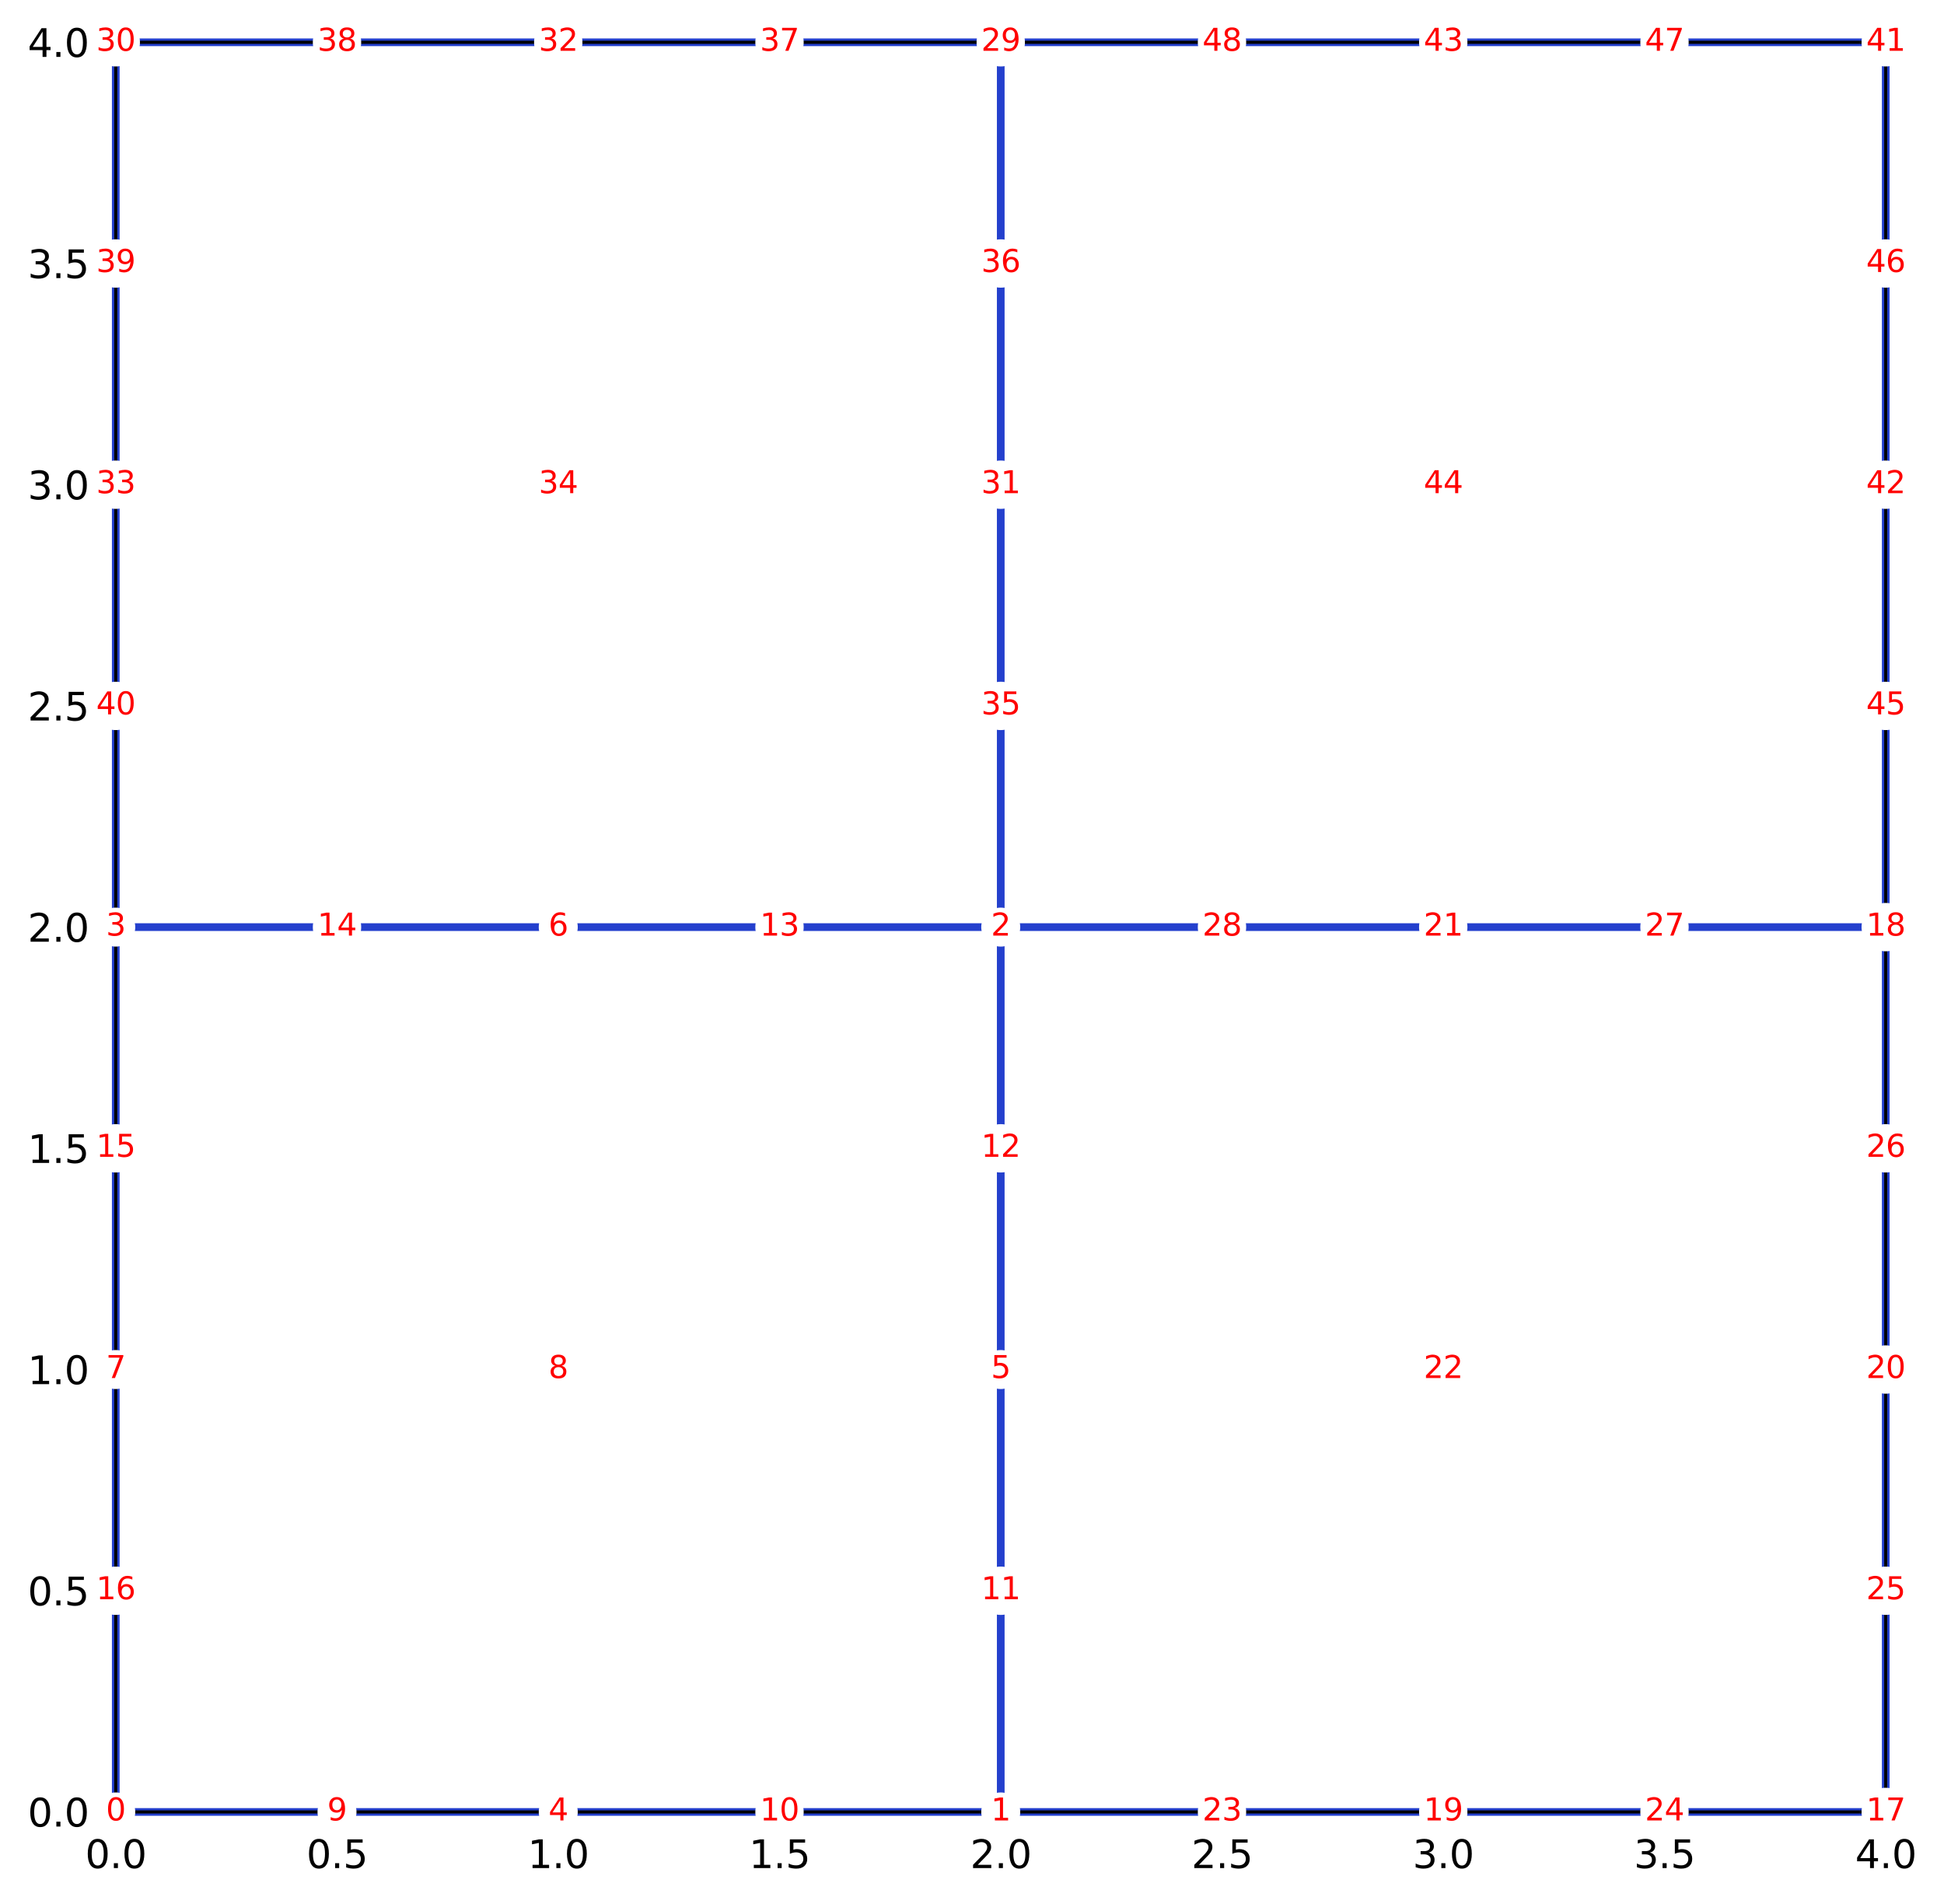 <?xml version="1.0" encoding="utf-8" standalone="no"?>
<!DOCTYPE svg PUBLIC "-//W3C//DTD SVG 1.1//EN"
  "http://www.w3.org/Graphics/SVG/1.1/DTD/svg11.dtd">
<svg xmlns:xlink="http://www.w3.org/1999/xlink" width="505.529pt" height="495.151pt" viewBox="0 0 505.529 495.151" xmlns="http://www.w3.org/2000/svg" version="1.1">
 <defs>
  <style type="text/css">*{stroke-linejoin: round; stroke-linecap: butt}</style>
 </defs>
 <g id="figure_1">
  <g id="patch_1">
   <path d="M 0 495.151 
L 505.529 495.151 
L 505.529 0 
L 0 0 
z
" style="fill: #ffffff"/>
  </g>
  <g id="axes_1">
   <g id="patch_2">
    <path d="M 30.103 471.273 
L 490.377 471.273 
L 490.377 10.999 
L 30.103 10.999 
z
" style="fill: #ffffff"/>
   </g>
   <g id="patch_3">
    <path d="M 30.103 241.136 
C 106.815 241.136 183.528 241.136 260.24 241.136 
M 490.377 241.136 
C 490.377 317.849 490.377 394.561 490.377 471.273 
M 260.24 241.136 
C 260.24 317.849 260.24 394.561 260.24 471.273 
M 260.24 10.999 
C 336.952 10.999 413.665 10.999 490.377 10.999 
M 260.24 241.136 
C 336.952 241.136 413.665 241.136 490.377 241.136 
M 490.377 471.273 
C 413.665 471.273 336.952 471.273 260.24 471.273 
M 260.24 471.273 
C 183.528 471.273 106.815 471.273 30.103 471.273 
M 260.24 10.999 
C 260.24 87.712 260.24 164.424 260.24 241.136 
M 30.103 10.999 
C 106.815 10.999 183.528 10.999 260.24 10.999 
M 30.103 471.273 
C 30.103 394.561 30.103 317.849 30.103 241.136 
M 490.377 10.999 
C 490.377 87.712 490.377 164.424 490.377 241.136 
M 30.103 241.136 
C 30.103 164.424 30.103 87.712 30.103 10.999 
" style="fill: none; stroke: #2440cd; stroke-width: 2; stroke-linejoin: miter"/>
   </g>
   <g id="matplotlib.axis_1">
    <g id="xtick_1">
     <g id="line2d_1">
      <defs>
       <path id="m67ce90e36a" d="M 0 0 
L 0 3.5 
" style="stroke: #000000; stroke-width: 0.8"/>
      </defs>
      <g>
       <use xlink:href="#m67ce90e36a" x="30.103" y="471.273" style="stroke: #000000; stroke-width: 0.8"/>
      </g>
     </g>
     <g id="text_1">
      <!-- 0.0 -->
      <g transform="translate(22.152 485.872)scale(0.1 -0.1)">
       <defs>
        <path id="DejaVuSans-30" d="M 2034 4250 
Q 1547 4250 1301 3770 
Q 1056 3291 1056 2328 
Q 1056 1369 1301 889 
Q 1547 409 2034 409 
Q 2525 409 2770 889 
Q 3016 1369 3016 2328 
Q 3016 3291 2770 3770 
Q 2525 4250 2034 4250 
z
M 2034 4750 
Q 2819 4750 3233 4129 
Q 3647 3509 3647 2328 
Q 3647 1150 3233 529 
Q 2819 -91 2034 -91 
Q 1250 -91 836 529 
Q 422 1150 422 2328 
Q 422 3509 836 4129 
Q 1250 4750 2034 4750 
z
" transform="scale(0.016)"/>
        <path id="DejaVuSans-2e" d="M 684 794 
L 1344 794 
L 1344 0 
L 684 0 
L 684 794 
z
" transform="scale(0.016)"/>
       </defs>
       <use xlink:href="#DejaVuSans-30"/>
       <use xlink:href="#DejaVuSans-2e" x="63.623"/>
       <use xlink:href="#DejaVuSans-30" x="95.41"/>
      </g>
     </g>
    </g>
    <g id="xtick_2">
     <g id="line2d_2">
      <g>
       <use xlink:href="#m67ce90e36a" x="87.637" y="471.273" style="stroke: #000000; stroke-width: 0.8"/>
      </g>
     </g>
     <g id="text_2">
      <!-- 0.5 -->
      <g transform="translate(79.686 485.872)scale(0.1 -0.1)">
       <defs>
        <path id="DejaVuSans-35" d="M 691 4666 
L 3169 4666 
L 3169 4134 
L 1269 4134 
L 1269 2991 
Q 1406 3038 1543 3061 
Q 1681 3084 1819 3084 
Q 2600 3084 3056 2656 
Q 3513 2228 3513 1497 
Q 3513 744 3044 326 
Q 2575 -91 1722 -91 
Q 1428 -91 1123 -41 
Q 819 9 494 109 
L 494 744 
Q 775 591 1075 516 
Q 1375 441 1709 441 
Q 2250 441 2565 725 
Q 2881 1009 2881 1497 
Q 2881 1984 2565 2268 
Q 2250 2553 1709 2553 
Q 1456 2553 1204 2497 
Q 953 2441 691 2322 
L 691 4666 
z
" transform="scale(0.016)"/>
       </defs>
       <use xlink:href="#DejaVuSans-30"/>
       <use xlink:href="#DejaVuSans-2e" x="63.623"/>
       <use xlink:href="#DejaVuSans-35" x="95.41"/>
      </g>
     </g>
    </g>
    <g id="xtick_3">
     <g id="line2d_3">
      <g>
       <use xlink:href="#m67ce90e36a" x="145.172" y="471.273" style="stroke: #000000; stroke-width: 0.8"/>
      </g>
     </g>
     <g id="text_3">
      <!-- 1.0 -->
      <g transform="translate(137.22 485.872)scale(0.1 -0.1)">
       <defs>
        <path id="DejaVuSans-31" d="M 794 531 
L 1825 531 
L 1825 4091 
L 703 3866 
L 703 4441 
L 1819 4666 
L 2450 4666 
L 2450 531 
L 3481 531 
L 3481 0 
L 794 0 
L 794 531 
z
" transform="scale(0.016)"/>
       </defs>
       <use xlink:href="#DejaVuSans-31"/>
       <use xlink:href="#DejaVuSans-2e" x="63.623"/>
       <use xlink:href="#DejaVuSans-30" x="95.41"/>
      </g>
     </g>
    </g>
    <g id="xtick_4">
     <g id="line2d_4">
      <g>
       <use xlink:href="#m67ce90e36a" x="202.706" y="471.273" style="stroke: #000000; stroke-width: 0.8"/>
      </g>
     </g>
     <g id="text_4">
      <!-- 1.5 -->
      <g transform="translate(194.754 485.872)scale(0.1 -0.1)">
       <use xlink:href="#DejaVuSans-31"/>
       <use xlink:href="#DejaVuSans-2e" x="63.623"/>
       <use xlink:href="#DejaVuSans-35" x="95.41"/>
      </g>
     </g>
    </g>
    <g id="xtick_5">
     <g id="line2d_5">
      <g>
       <use xlink:href="#m67ce90e36a" x="260.24" y="471.273" style="stroke: #000000; stroke-width: 0.8"/>
      </g>
     </g>
     <g id="text_5">
      <!-- 2.0 -->
      <g transform="translate(252.289 485.872)scale(0.1 -0.1)">
       <defs>
        <path id="DejaVuSans-32" d="M 1228 531 
L 3431 531 
L 3431 0 
L 469 0 
L 469 531 
Q 828 903 1448 1529 
Q 2069 2156 2228 2338 
Q 2531 2678 2651 2914 
Q 2772 3150 2772 3378 
Q 2772 3750 2511 3984 
Q 2250 4219 1831 4219 
Q 1534 4219 1204 4116 
Q 875 4013 500 3803 
L 500 4441 
Q 881 4594 1212 4672 
Q 1544 4750 1819 4750 
Q 2544 4750 2975 4387 
Q 3406 4025 3406 3419 
Q 3406 3131 3298 2873 
Q 3191 2616 2906 2266 
Q 2828 2175 2409 1742 
Q 1991 1309 1228 531 
z
" transform="scale(0.016)"/>
       </defs>
       <use xlink:href="#DejaVuSans-32"/>
       <use xlink:href="#DejaVuSans-2e" x="63.623"/>
       <use xlink:href="#DejaVuSans-30" x="95.41"/>
      </g>
     </g>
    </g>
    <g id="xtick_6">
     <g id="line2d_6">
      <g>
       <use xlink:href="#m67ce90e36a" x="317.774" y="471.273" style="stroke: #000000; stroke-width: 0.8"/>
      </g>
     </g>
     <g id="text_6">
      <!-- 2.5 -->
      <g transform="translate(309.823 485.872)scale(0.1 -0.1)">
       <use xlink:href="#DejaVuSans-32"/>
       <use xlink:href="#DejaVuSans-2e" x="63.623"/>
       <use xlink:href="#DejaVuSans-35" x="95.41"/>
      </g>
     </g>
    </g>
    <g id="xtick_7">
     <g id="line2d_7">
      <g>
       <use xlink:href="#m67ce90e36a" x="375.309" y="471.273" style="stroke: #000000; stroke-width: 0.8"/>
      </g>
     </g>
     <g id="text_7">
      <!-- 3.0 -->
      <g transform="translate(367.357 485.872)scale(0.1 -0.1)">
       <defs>
        <path id="DejaVuSans-33" d="M 2597 2516 
Q 3050 2419 3304 2112 
Q 3559 1806 3559 1356 
Q 3559 666 3084 287 
Q 2609 -91 1734 -91 
Q 1441 -91 1130 -33 
Q 819 25 488 141 
L 488 750 
Q 750 597 1062 519 
Q 1375 441 1716 441 
Q 2309 441 2620 675 
Q 2931 909 2931 1356 
Q 2931 1769 2642 2001 
Q 2353 2234 1838 2234 
L 1294 2234 
L 1294 2753 
L 1863 2753 
Q 2328 2753 2575 2939 
Q 2822 3125 2822 3475 
Q 2822 3834 2567 4026 
Q 2313 4219 1838 4219 
Q 1578 4219 1281 4162 
Q 984 4106 628 3988 
L 628 4550 
Q 988 4650 1302 4700 
Q 1616 4750 1894 4750 
Q 2613 4750 3031 4423 
Q 3450 4097 3450 3541 
Q 3450 3153 3228 2886 
Q 3006 2619 2597 2516 
z
" transform="scale(0.016)"/>
       </defs>
       <use xlink:href="#DejaVuSans-33"/>
       <use xlink:href="#DejaVuSans-2e" x="63.623"/>
       <use xlink:href="#DejaVuSans-30" x="95.41"/>
      </g>
     </g>
    </g>
    <g id="xtick_8">
     <g id="line2d_8">
      <g>
       <use xlink:href="#m67ce90e36a" x="432.843" y="471.273" style="stroke: #000000; stroke-width: 0.8"/>
      </g>
     </g>
     <g id="text_8">
      <!-- 3.5 -->
      <g transform="translate(424.891 485.872)scale(0.1 -0.1)">
       <use xlink:href="#DejaVuSans-33"/>
       <use xlink:href="#DejaVuSans-2e" x="63.623"/>
       <use xlink:href="#DejaVuSans-35" x="95.41"/>
      </g>
     </g>
    </g>
    <g id="xtick_9">
     <g id="line2d_9">
      <g>
       <use xlink:href="#m67ce90e36a" x="490.377" y="471.273" style="stroke: #000000; stroke-width: 0.8"/>
      </g>
     </g>
     <g id="text_9">
      <!-- 4.0 -->
      <g transform="translate(482.426 485.872)scale(0.1 -0.1)">
       <defs>
        <path id="DejaVuSans-34" d="M 2419 4116 
L 825 1625 
L 2419 1625 
L 2419 4116 
z
M 2253 4666 
L 3047 4666 
L 3047 1625 
L 3713 1625 
L 3713 1100 
L 3047 1100 
L 3047 0 
L 2419 0 
L 2419 1100 
L 313 1100 
L 313 1709 
L 2253 4666 
z
" transform="scale(0.016)"/>
       </defs>
       <use xlink:href="#DejaVuSans-34"/>
       <use xlink:href="#DejaVuSans-2e" x="63.623"/>
       <use xlink:href="#DejaVuSans-30" x="95.41"/>
      </g>
     </g>
    </g>
   </g>
   <g id="matplotlib.axis_2">
    <g id="ytick_1">
     <g id="line2d_10">
      <defs>
       <path id="m9b0456c7f6" d="M 0 0 
L -3.5 0 
" style="stroke: #000000; stroke-width: 0.8"/>
      </defs>
      <g>
       <use xlink:href="#m9b0456c7f6" x="30.103" y="471.273" style="stroke: #000000; stroke-width: 0.8"/>
      </g>
     </g>
     <g id="text_10">
      <!-- 0.0 -->
      <g transform="translate(7.2 475.072)scale(0.1 -0.1)">
       <use xlink:href="#DejaVuSans-30"/>
       <use xlink:href="#DejaVuSans-2e" x="63.623"/>
       <use xlink:href="#DejaVuSans-30" x="95.41"/>
      </g>
     </g>
    </g>
    <g id="ytick_2">
     <g id="line2d_11">
      <g>
       <use xlink:href="#m9b0456c7f6" x="30.103" y="413.739" style="stroke: #000000; stroke-width: 0.8"/>
      </g>
     </g>
     <g id="text_11">
      <!-- 0.5 -->
      <g transform="translate(7.2 417.538)scale(0.1 -0.1)">
       <use xlink:href="#DejaVuSans-30"/>
       <use xlink:href="#DejaVuSans-2e" x="63.623"/>
       <use xlink:href="#DejaVuSans-35" x="95.41"/>
      </g>
     </g>
    </g>
    <g id="ytick_3">
     <g id="line2d_12">
      <g>
       <use xlink:href="#m9b0456c7f6" x="30.103" y="356.205" style="stroke: #000000; stroke-width: 0.8"/>
      </g>
     </g>
     <g id="text_12">
      <!-- 1.0 -->
      <g transform="translate(7.2 360.004)scale(0.1 -0.1)">
       <use xlink:href="#DejaVuSans-31"/>
       <use xlink:href="#DejaVuSans-2e" x="63.623"/>
       <use xlink:href="#DejaVuSans-30" x="95.41"/>
      </g>
     </g>
    </g>
    <g id="ytick_4">
     <g id="line2d_13">
      <g>
       <use xlink:href="#m9b0456c7f6" x="30.103" y="298.67" style="stroke: #000000; stroke-width: 0.8"/>
      </g>
     </g>
     <g id="text_13">
      <!-- 1.5 -->
      <g transform="translate(7.2 302.47)scale(0.1 -0.1)">
       <use xlink:href="#DejaVuSans-31"/>
       <use xlink:href="#DejaVuSans-2e" x="63.623"/>
       <use xlink:href="#DejaVuSans-35" x="95.41"/>
      </g>
     </g>
    </g>
    <g id="ytick_5">
     <g id="line2d_14">
      <g>
       <use xlink:href="#m9b0456c7f6" x="30.103" y="241.136" style="stroke: #000000; stroke-width: 0.8"/>
      </g>
     </g>
     <g id="text_14">
      <!-- 2.0 -->
      <g transform="translate(7.2 244.935)scale(0.1 -0.1)">
       <use xlink:href="#DejaVuSans-32"/>
       <use xlink:href="#DejaVuSans-2e" x="63.623"/>
       <use xlink:href="#DejaVuSans-30" x="95.41"/>
      </g>
     </g>
    </g>
    <g id="ytick_6">
     <g id="line2d_15">
      <g>
       <use xlink:href="#m9b0456c7f6" x="30.103" y="183.602" style="stroke: #000000; stroke-width: 0.8"/>
      </g>
     </g>
     <g id="text_15">
      <!-- 2.5 -->
      <g transform="translate(7.2 187.401)scale(0.1 -0.1)">
       <use xlink:href="#DejaVuSans-32"/>
       <use xlink:href="#DejaVuSans-2e" x="63.623"/>
       <use xlink:href="#DejaVuSans-35" x="95.41"/>
      </g>
     </g>
    </g>
    <g id="ytick_7">
     <g id="line2d_16">
      <g>
       <use xlink:href="#m9b0456c7f6" x="30.103" y="126.068" style="stroke: #000000; stroke-width: 0.8"/>
      </g>
     </g>
     <g id="text_16">
      <!-- 3.0 -->
      <g transform="translate(7.2 129.867)scale(0.1 -0.1)">
       <use xlink:href="#DejaVuSans-33"/>
       <use xlink:href="#DejaVuSans-2e" x="63.623"/>
       <use xlink:href="#DejaVuSans-30" x="95.41"/>
      </g>
     </g>
    </g>
    <g id="ytick_8">
     <g id="line2d_17">
      <g>
       <use xlink:href="#m9b0456c7f6" x="30.103" y="68.533" style="stroke: #000000; stroke-width: 0.8"/>
      </g>
     </g>
     <g id="text_17">
      <!-- 3.5 -->
      <g transform="translate(7.2 72.333)scale(0.1 -0.1)">
       <use xlink:href="#DejaVuSans-33"/>
       <use xlink:href="#DejaVuSans-2e" x="63.623"/>
       <use xlink:href="#DejaVuSans-35" x="95.41"/>
      </g>
     </g>
    </g>
    <g id="ytick_9">
     <g id="line2d_18">
      <g>
       <use xlink:href="#m9b0456c7f6" x="30.103" y="10.999" style="stroke: #000000; stroke-width: 0.8"/>
      </g>
     </g>
     <g id="text_18">
      <!-- 4.0 -->
      <g transform="translate(7.2 14.798)scale(0.1 -0.1)">
       <use xlink:href="#DejaVuSans-34"/>
       <use xlink:href="#DejaVuSans-2e" x="63.623"/>
       <use xlink:href="#DejaVuSans-30" x="95.41"/>
      </g>
     </g>
    </g>
   </g>
   <g id="patch_4">
    <path d="M 30.103 471.273 
L 30.103 10.999 
" style="fill: none; stroke: #000000; stroke-width: 0.8; stroke-linejoin: miter; stroke-linecap: square"/>
   </g>
   <g id="patch_5">
    <path d="M 490.377 471.273 
L 490.377 10.999 
" style="fill: none; stroke: #000000; stroke-width: 0.8; stroke-linejoin: miter; stroke-linecap: square"/>
   </g>
   <g id="patch_6">
    <path d="M 30.103 471.273 
L 490.377 471.273 
" style="fill: none; stroke: #000000; stroke-width: 0.8; stroke-linejoin: miter; stroke-linecap: square"/>
   </g>
   <g id="patch_7">
    <path d="M 30.103 10.999 
L 490.377 10.999 
" style="fill: none; stroke: #000000; stroke-width: 0.8; stroke-linejoin: miter; stroke-linecap: square"/>
   </g>
   <g id="text_19">
    <g id="patch_8">
     <path d="M 30.103 476.344 
C 31.448 476.344 32.738 475.81 33.689 474.859 
C 34.64 473.908 35.174 472.618 35.174 471.273 
C 35.174 469.928 34.64 468.638 33.689 467.687 
C 32.738 466.736 31.448 466.202 30.103 466.202 
C 28.758 466.202 27.468 466.736 26.517 467.687 
C 25.566 468.638 25.032 469.928 25.032 471.273 
C 25.032 472.618 25.566 473.908 26.517 474.859 
C 27.468 475.81 28.758 476.344 30.103 476.344 
z
" style="fill: #ffffff"/>
    </g>
    <!-- 0 -->
    <g style="fill: #ff0000" transform="translate(27.558 473.481)scale(0.08 -0.08)">
     <use xlink:href="#DejaVuSans-30"/>
    </g>
   </g>
   <g id="text_20">
    <g id="patch_9">
     <path d="M 260.24 476.344 
C 261.585 476.344 262.875 475.81 263.826 474.859 
C 264.777 473.908 265.311 472.618 265.311 471.273 
C 265.311 469.928 264.777 468.638 263.826 467.687 
C 262.875 466.736 261.585 466.202 260.24 466.202 
C 258.895 466.202 257.605 466.736 256.654 467.687 
C 255.703 468.638 255.169 469.928 255.169 471.273 
C 255.169 472.618 255.703 473.908 256.654 474.859 
C 257.605 475.81 258.895 476.344 260.24 476.344 
z
" style="fill: #ffffff"/>
    </g>
    <!-- 1 -->
    <g style="fill: #ff0000" transform="translate(257.695 473.481)scale(0.08 -0.08)">
     <use xlink:href="#DejaVuSans-31"/>
    </g>
   </g>
   <g id="text_21">
    <g id="patch_10">
     <path d="M 260.24 246.207 
C 261.585 246.207 262.875 245.673 263.826 244.722 
C 264.777 243.771 265.311 242.481 265.311 241.136 
C 265.311 239.791 264.777 238.501 263.826 237.55 
C 262.875 236.599 261.585 236.065 260.24 236.065 
C 258.895 236.065 257.605 236.599 256.654 237.55 
C 255.703 238.501 255.169 239.791 255.169 241.136 
C 255.169 242.481 255.703 243.771 256.654 244.722 
C 257.605 245.673 258.895 246.207 260.24 246.207 
z
" style="fill: #ffffff"/>
    </g>
    <!-- 2 -->
    <g style="fill: #ff0000" transform="translate(257.695 243.344)scale(0.08 -0.08)">
     <use xlink:href="#DejaVuSans-32"/>
    </g>
   </g>
   <g id="text_22">
    <g id="patch_11">
     <path d="M 30.103 246.207 
C 31.448 246.207 32.738 245.673 33.689 244.722 
C 34.64 243.771 35.174 242.481 35.174 241.136 
C 35.174 239.791 34.64 238.501 33.689 237.55 
C 32.738 236.599 31.448 236.065 30.103 236.065 
C 28.758 236.065 27.468 236.599 26.517 237.55 
C 25.566 238.501 25.032 239.791 25.032 241.136 
C 25.032 242.481 25.566 243.771 26.517 244.722 
C 27.468 245.673 28.758 246.207 30.103 246.207 
z
" style="fill: #ffffff"/>
    </g>
    <!-- 3 -->
    <g style="fill: #ff0000" transform="translate(27.558 243.344)scale(0.08 -0.08)">
     <use xlink:href="#DejaVuSans-33"/>
    </g>
   </g>
   <g id="text_23">
    <g id="patch_12">
     <path d="M 145.172 476.344 
C 146.517 476.344 147.807 475.81 148.758 474.859 
C 149.709 473.908 150.243 472.618 150.243 471.273 
C 150.243 469.928 149.709 468.638 148.758 467.687 
C 147.807 466.736 146.517 466.202 145.172 466.202 
C 143.827 466.202 142.537 466.736 141.586 467.687 
C 140.635 468.638 140.1 469.928 140.1 471.273 
C 140.1 472.618 140.635 473.908 141.586 474.859 
C 142.537 475.81 143.827 476.344 145.172 476.344 
z
" style="fill: #ffffff"/>
    </g>
    <!-- 4 -->
    <g style="fill: #ff0000" transform="translate(142.627 473.481)scale(0.08 -0.08)">
     <use xlink:href="#DejaVuSans-34"/>
    </g>
   </g>
   <g id="text_24">
    <g id="patch_13">
     <path d="M 260.24 361.276 
C 261.585 361.276 262.875 360.742 263.826 359.791 
C 264.777 358.84 265.311 357.55 265.311 356.205 
C 265.311 354.86 264.777 353.57 263.826 352.619 
C 262.875 351.668 261.585 351.133 260.24 351.133 
C 258.895 351.133 257.605 351.668 256.654 352.619 
C 255.703 353.57 255.169 354.86 255.169 356.205 
C 255.169 357.55 255.703 358.84 256.654 359.791 
C 257.605 360.742 258.895 361.276 260.24 361.276 
z
" style="fill: #ffffff"/>
    </g>
    <!-- 5 -->
    <g style="fill: #ff0000" transform="translate(257.695 358.412)scale(0.08 -0.08)">
     <use xlink:href="#DejaVuSans-35"/>
    </g>
   </g>
   <g id="text_25">
    <g id="patch_14">
     <path d="M 145.172 246.207 
C 146.517 246.207 147.807 245.673 148.758 244.722 
C 149.709 243.771 150.243 242.481 150.243 241.136 
C 150.243 239.791 149.709 238.501 148.758 237.55 
C 147.807 236.599 146.517 236.065 145.172 236.065 
C 143.827 236.065 142.537 236.599 141.586 237.55 
C 140.635 238.501 140.1 239.791 140.1 241.136 
C 140.1 242.481 140.635 243.771 141.586 244.722 
C 142.537 245.673 143.827 246.207 145.172 246.207 
z
" style="fill: #ffffff"/>
    </g>
    <!-- 6 -->
    <g style="fill: #ff0000" transform="translate(142.627 243.344)scale(0.08 -0.08)">
     <defs>
      <path id="DejaVuSans-36" d="M 2113 2584 
Q 1688 2584 1439 2293 
Q 1191 2003 1191 1497 
Q 1191 994 1439 701 
Q 1688 409 2113 409 
Q 2538 409 2786 701 
Q 3034 994 3034 1497 
Q 3034 2003 2786 2293 
Q 2538 2584 2113 2584 
z
M 3366 4563 
L 3366 3988 
Q 3128 4100 2886 4159 
Q 2644 4219 2406 4219 
Q 1781 4219 1451 3797 
Q 1122 3375 1075 2522 
Q 1259 2794 1537 2939 
Q 1816 3084 2150 3084 
Q 2853 3084 3261 2657 
Q 3669 2231 3669 1497 
Q 3669 778 3244 343 
Q 2819 -91 2113 -91 
Q 1303 -91 875 529 
Q 447 1150 447 2328 
Q 447 3434 972 4092 
Q 1497 4750 2381 4750 
Q 2619 4750 2861 4703 
Q 3103 4656 3366 4563 
z
" transform="scale(0.016)"/>
     </defs>
     <use xlink:href="#DejaVuSans-36"/>
    </g>
   </g>
   <g id="text_26">
    <g id="patch_15">
     <path d="M 30.103 361.276 
C 31.448 361.276 32.738 360.742 33.689 359.791 
C 34.64 358.84 35.174 357.55 35.174 356.205 
C 35.174 354.86 34.64 353.57 33.689 352.619 
C 32.738 351.668 31.448 351.133 30.103 351.133 
C 28.758 351.133 27.468 351.668 26.517 352.619 
C 25.566 353.57 25.032 354.86 25.032 356.205 
C 25.032 357.55 25.566 358.84 26.517 359.791 
C 27.468 360.742 28.758 361.276 30.103 361.276 
z
" style="fill: #ffffff"/>
    </g>
    <!-- 7 -->
    <g style="fill: #ff0000" transform="translate(27.558 358.412)scale(0.08 -0.08)">
     <defs>
      <path id="DejaVuSans-37" d="M 525 4666 
L 3525 4666 
L 3525 4397 
L 1831 0 
L 1172 0 
L 2766 4134 
L 525 4134 
L 525 4666 
z
" transform="scale(0.016)"/>
     </defs>
     <use xlink:href="#DejaVuSans-37"/>
    </g>
   </g>
   <g id="text_27">
    <g id="patch_16">
     <path d="M 145.172 361.276 
C 146.517 361.276 147.807 360.742 148.758 359.791 
C 149.709 358.84 150.243 357.55 150.243 356.205 
C 150.243 354.86 149.709 353.57 148.758 352.619 
C 147.807 351.668 146.517 351.133 145.172 351.133 
C 143.827 351.133 142.537 351.668 141.586 352.619 
C 140.635 353.57 140.1 354.86 140.1 356.205 
C 140.1 357.55 140.635 358.84 141.586 359.791 
C 142.537 360.742 143.827 361.276 145.172 361.276 
z
" style="fill: #ffffff"/>
    </g>
    <!-- 8 -->
    <g style="fill: #ff0000" transform="translate(142.627 358.412)scale(0.08 -0.08)">
     <defs>
      <path id="DejaVuSans-38" d="M 2034 2216 
Q 1584 2216 1326 1975 
Q 1069 1734 1069 1313 
Q 1069 891 1326 650 
Q 1584 409 2034 409 
Q 2484 409 2743 651 
Q 3003 894 3003 1313 
Q 3003 1734 2745 1975 
Q 2488 2216 2034 2216 
z
M 1403 2484 
Q 997 2584 770 2862 
Q 544 3141 544 3541 
Q 544 4100 942 4425 
Q 1341 4750 2034 4750 
Q 2731 4750 3128 4425 
Q 3525 4100 3525 3541 
Q 3525 3141 3298 2862 
Q 3072 2584 2669 2484 
Q 3125 2378 3379 2068 
Q 3634 1759 3634 1313 
Q 3634 634 3220 271 
Q 2806 -91 2034 -91 
Q 1263 -91 848 271 
Q 434 634 434 1313 
Q 434 1759 690 2068 
Q 947 2378 1403 2484 
z
M 1172 3481 
Q 1172 3119 1398 2916 
Q 1625 2713 2034 2713 
Q 2441 2713 2670 2916 
Q 2900 3119 2900 3481 
Q 2900 3844 2670 4047 
Q 2441 4250 2034 4250 
Q 1625 4250 1398 4047 
Q 1172 3844 1172 3481 
z
" transform="scale(0.016)"/>
     </defs>
     <use xlink:href="#DejaVuSans-38"/>
    </g>
   </g>
   <g id="text_28">
    <g id="patch_17">
     <path d="M 87.637 476.344 
C 88.982 476.344 90.272 475.81 91.223 474.859 
C 92.174 473.908 92.709 472.618 92.709 471.273 
C 92.709 469.928 92.174 468.638 91.223 467.687 
C 90.272 466.736 88.982 466.202 87.637 466.202 
C 86.292 466.202 85.002 466.736 84.051 467.687 
C 83.1 468.638 82.566 469.928 82.566 471.273 
C 82.566 472.618 83.1 473.908 84.051 474.859 
C 85.002 475.81 86.292 476.344 87.637 476.344 
z
" style="fill: #ffffff"/>
    </g>
    <!-- 9 -->
    <g style="fill: #ff0000" transform="translate(85.092 473.481)scale(0.08 -0.08)">
     <defs>
      <path id="DejaVuSans-39" d="M 703 97 
L 703 672 
Q 941 559 1184 500 
Q 1428 441 1663 441 
Q 2288 441 2617 861 
Q 2947 1281 2994 2138 
Q 2813 1869 2534 1725 
Q 2256 1581 1919 1581 
Q 1219 1581 811 2004 
Q 403 2428 403 3163 
Q 403 3881 828 4315 
Q 1253 4750 1959 4750 
Q 2769 4750 3195 4129 
Q 3622 3509 3622 2328 
Q 3622 1225 3098 567 
Q 2575 -91 1691 -91 
Q 1453 -91 1209 -44 
Q 966 3 703 97 
z
M 1959 2075 
Q 2384 2075 2632 2365 
Q 2881 2656 2881 3163 
Q 2881 3666 2632 3958 
Q 2384 4250 1959 4250 
Q 1534 4250 1286 3958 
Q 1038 3666 1038 3163 
Q 1038 2656 1286 2365 
Q 1534 2075 1959 2075 
z
" transform="scale(0.016)"/>
     </defs>
     <use xlink:href="#DejaVuSans-39"/>
    </g>
   </g>
   <g id="text_29">
    <g id="patch_18">
     <path d="M 202.706 477.563 
C 204.374 477.563 205.974 476.9 207.154 475.721 
C 208.333 474.541 208.996 472.941 208.996 471.273 
C 208.996 469.605 208.333 468.005 207.154 466.825 
C 205.974 465.646 204.374 464.983 202.706 464.983 
C 201.038 464.983 199.438 465.646 198.258 466.825 
C 197.079 468.005 196.416 469.605 196.416 471.273 
C 196.416 472.941 197.079 474.541 198.258 475.721 
C 199.438 476.9 201.038 477.563 202.706 477.563 
z
" style="fill: #ffffff"/>
    </g>
    <!-- 10 -->
    <g style="fill: #ff0000" transform="translate(197.616 473.481)scale(0.08 -0.08)">
     <use xlink:href="#DejaVuSans-31"/>
     <use xlink:href="#DejaVuSans-30" x="63.623"/>
    </g>
   </g>
   <g id="text_30">
    <g id="patch_19">
     <path d="M 260.24 420.029 
C 261.908 420.029 263.508 419.366 264.688 418.187 
C 265.867 417.007 266.53 415.407 266.53 413.739 
C 266.53 412.071 265.867 410.471 264.688 409.291 
C 263.508 408.112 261.908 407.449 260.24 407.449 
C 258.572 407.449 256.972 408.112 255.792 409.291 
C 254.613 410.471 253.95 412.071 253.95 413.739 
C 253.95 415.407 254.613 417.007 255.792 418.187 
C 256.972 419.366 258.572 420.029 260.24 420.029 
z
" style="fill: #ffffff"/>
    </g>
    <!-- 11 -->
    <g style="fill: #ff0000" transform="translate(255.15 415.946)scale(0.08 -0.08)">
     <use xlink:href="#DejaVuSans-31"/>
     <use xlink:href="#DejaVuSans-31" x="63.623"/>
    </g>
   </g>
   <g id="text_31">
    <g id="patch_20">
     <path d="M 260.24 304.96 
C 261.908 304.96 263.508 304.298 264.688 303.118 
C 265.867 301.939 266.53 300.339 266.53 298.67 
C 266.53 297.002 265.867 295.402 264.688 294.223 
C 263.508 293.043 261.908 292.38 260.24 292.38 
C 258.572 292.38 256.972 293.043 255.792 294.223 
C 254.613 295.402 253.95 297.002 253.95 298.67 
C 253.95 300.339 254.613 301.939 255.792 303.118 
C 256.972 304.298 258.572 304.96 260.24 304.96 
z
" style="fill: #ffffff"/>
    </g>
    <!-- 12 -->
    <g style="fill: #ff0000" transform="translate(255.15 300.878)scale(0.08 -0.08)">
     <use xlink:href="#DejaVuSans-31"/>
     <use xlink:href="#DejaVuSans-32" x="63.623"/>
    </g>
   </g>
   <g id="text_32">
    <g id="patch_21">
     <path d="M 202.706 247.426 
C 204.374 247.426 205.974 246.763 207.154 245.584 
C 208.333 244.404 208.996 242.804 208.996 241.136 
C 208.996 239.468 208.333 237.868 207.154 236.689 
C 205.974 235.509 204.374 234.846 202.706 234.846 
C 201.038 234.846 199.438 235.509 198.258 236.689 
C 197.079 237.868 196.416 239.468 196.416 241.136 
C 196.416 242.804 197.079 244.404 198.258 245.584 
C 199.438 246.763 201.038 247.426 202.706 247.426 
z
" style="fill: #ffffff"/>
    </g>
    <!-- 13 -->
    <g style="fill: #ff0000" transform="translate(197.616 243.344)scale(0.08 -0.08)">
     <use xlink:href="#DejaVuSans-31"/>
     <use xlink:href="#DejaVuSans-33" x="63.623"/>
    </g>
   </g>
   <g id="text_33">
    <g id="patch_22">
     <path d="M 87.637 247.426 
C 89.305 247.426 90.906 246.763 92.085 245.584 
C 93.265 244.404 93.927 242.804 93.927 241.136 
C 93.927 239.468 93.265 237.868 92.085 236.689 
C 90.906 235.509 89.305 234.846 87.637 234.846 
C 85.969 234.846 84.369 235.509 83.19 236.689 
C 82.01 237.868 81.347 239.468 81.347 241.136 
C 81.347 242.804 82.01 244.404 83.19 245.584 
C 84.369 246.763 85.969 247.426 87.637 247.426 
z
" style="fill: #ffffff"/>
    </g>
    <!-- 14 -->
    <g style="fill: #ff0000" transform="translate(82.547 243.344)scale(0.08 -0.08)">
     <use xlink:href="#DejaVuSans-31"/>
     <use xlink:href="#DejaVuSans-34" x="63.623"/>
    </g>
   </g>
   <g id="text_34">
    <g id="patch_23">
     <path d="M 30.103 304.96 
C 31.771 304.96 33.371 304.298 34.551 303.118 
C 35.73 301.939 36.393 300.339 36.393 298.67 
C 36.393 297.002 35.73 295.402 34.551 294.223 
C 33.371 293.043 31.771 292.38 30.103 292.38 
C 28.435 292.38 26.835 293.043 25.655 294.223 
C 24.476 295.402 23.813 297.002 23.813 298.67 
C 23.813 300.339 24.476 301.939 25.655 303.118 
C 26.835 304.298 28.435 304.96 30.103 304.96 
z
" style="fill: #ffffff"/>
    </g>
    <!-- 15 -->
    <g style="fill: #ff0000" transform="translate(25.013 300.878)scale(0.08 -0.08)">
     <use xlink:href="#DejaVuSans-31"/>
     <use xlink:href="#DejaVuSans-35" x="63.623"/>
    </g>
   </g>
   <g id="text_35">
    <g id="patch_24">
     <path d="M 30.103 420.029 
C 31.771 420.029 33.371 419.366 34.551 418.187 
C 35.73 417.007 36.393 415.407 36.393 413.739 
C 36.393 412.071 35.73 410.471 34.551 409.291 
C 33.371 408.112 31.771 407.449 30.103 407.449 
C 28.435 407.449 26.835 408.112 25.655 409.291 
C 24.476 410.471 23.813 412.071 23.813 413.739 
C 23.813 415.407 24.476 417.007 25.655 418.187 
C 26.835 419.366 28.435 420.029 30.103 420.029 
z
" style="fill: #ffffff"/>
    </g>
    <!-- 16 -->
    <g style="fill: #ff0000" transform="translate(25.013 415.946)scale(0.08 -0.08)">
     <use xlink:href="#DejaVuSans-31"/>
     <use xlink:href="#DejaVuSans-36" x="63.623"/>
    </g>
   </g>
   <g id="text_36">
    <g id="patch_25">
     <path d="M 490.377 477.563 
C 492.045 477.563 493.645 476.9 494.825 475.721 
C 496.004 474.541 496.667 472.941 496.667 471.273 
C 496.667 469.605 496.004 468.005 494.825 466.825 
C 493.645 465.646 492.045 464.983 490.377 464.983 
C 488.709 464.983 487.109 465.646 485.929 466.825 
C 484.75 468.005 484.087 469.605 484.087 471.273 
C 484.087 472.941 484.75 474.541 485.929 475.721 
C 487.109 476.9 488.709 477.563 490.377 477.563 
z
" style="fill: #ffffff"/>
    </g>
    <!-- 17 -->
    <g style="fill: #ff0000" transform="translate(485.287 473.481)scale(0.08 -0.08)">
     <use xlink:href="#DejaVuSans-31"/>
     <use xlink:href="#DejaVuSans-37" x="63.623"/>
    </g>
   </g>
   <g id="text_37">
    <g id="patch_26">
     <path d="M 490.377 247.426 
C 492.045 247.426 493.645 246.763 494.825 245.584 
C 496.004 244.404 496.667 242.804 496.667 241.136 
C 496.667 239.468 496.004 237.868 494.825 236.689 
C 493.645 235.509 492.045 234.846 490.377 234.846 
C 488.709 234.846 487.109 235.509 485.929 236.689 
C 484.75 237.868 484.087 239.468 484.087 241.136 
C 484.087 242.804 484.75 244.404 485.929 245.584 
C 487.109 246.763 488.709 247.426 490.377 247.426 
z
" style="fill: #ffffff"/>
    </g>
    <!-- 18 -->
    <g style="fill: #ff0000" transform="translate(485.287 243.344)scale(0.08 -0.08)">
     <use xlink:href="#DejaVuSans-31"/>
     <use xlink:href="#DejaVuSans-38" x="63.623"/>
    </g>
   </g>
   <g id="text_38">
    <g id="patch_27">
     <path d="M 375.309 477.563 
C 376.977 477.563 378.577 476.9 379.756 475.721 
C 380.936 474.541 381.599 472.941 381.599 471.273 
C 381.599 469.605 380.936 468.005 379.756 466.825 
C 378.577 465.646 376.977 464.983 375.309 464.983 
C 373.64 464.983 372.04 465.646 370.861 466.825 
C 369.681 468.005 369.019 469.605 369.019 471.273 
C 369.019 472.941 369.681 474.541 370.861 475.721 
C 372.04 476.9 373.64 477.563 375.309 477.563 
z
" style="fill: #ffffff"/>
    </g>
    <!-- 19 -->
    <g style="fill: #ff0000" transform="translate(370.219 473.481)scale(0.08 -0.08)">
     <use xlink:href="#DejaVuSans-31"/>
     <use xlink:href="#DejaVuSans-39" x="63.623"/>
    </g>
   </g>
   <g id="text_39">
    <g id="patch_28">
     <path d="M 490.377 362.495 
C 492.045 362.495 493.645 361.832 494.825 360.652 
C 496.004 359.473 496.667 357.873 496.667 356.205 
C 496.667 354.537 496.004 352.937 494.825 351.757 
C 493.645 350.577 492.045 349.915 490.377 349.915 
C 488.709 349.915 487.109 350.577 485.929 351.757 
C 484.75 352.937 484.087 354.537 484.087 356.205 
C 484.087 357.873 484.75 359.473 485.929 360.652 
C 487.109 361.832 488.709 362.495 490.377 362.495 
z
" style="fill: #ffffff"/>
    </g>
    <!-- 20 -->
    <g style="fill: #ff0000" transform="translate(485.287 358.412)scale(0.08 -0.08)">
     <use xlink:href="#DejaVuSans-32"/>
     <use xlink:href="#DejaVuSans-30" x="63.623"/>
    </g>
   </g>
   <g id="text_40">
    <g id="patch_29">
     <path d="M 375.309 247.426 
C 376.977 247.426 378.577 246.763 379.756 245.584 
C 380.936 244.404 381.599 242.804 381.599 241.136 
C 381.599 239.468 380.936 237.868 379.756 236.689 
C 378.577 235.509 376.977 234.846 375.309 234.846 
C 373.64 234.846 372.04 235.509 370.861 236.689 
C 369.681 237.868 369.019 239.468 369.019 241.136 
C 369.019 242.804 369.681 244.404 370.861 245.584 
C 372.04 246.763 373.64 247.426 375.309 247.426 
z
" style="fill: #ffffff"/>
    </g>
    <!-- 21 -->
    <g style="fill: #ff0000" transform="translate(370.219 243.344)scale(0.08 -0.08)">
     <use xlink:href="#DejaVuSans-32"/>
     <use xlink:href="#DejaVuSans-31" x="63.623"/>
    </g>
   </g>
   <g id="text_41">
    <g id="patch_30">
     <path d="M 375.309 362.495 
C 376.977 362.495 378.577 361.832 379.756 360.652 
C 380.936 359.473 381.599 357.873 381.599 356.205 
C 381.599 354.537 380.936 352.937 379.756 351.757 
C 378.577 350.577 376.977 349.915 375.309 349.915 
C 373.64 349.915 372.04 350.577 370.861 351.757 
C 369.681 352.937 369.019 354.537 369.019 356.205 
C 369.019 357.873 369.681 359.473 370.861 360.652 
C 372.04 361.832 373.64 362.495 375.309 362.495 
z
" style="fill: #ffffff"/>
    </g>
    <!-- 22 -->
    <g style="fill: #ff0000" transform="translate(370.219 358.412)scale(0.08 -0.08)">
     <use xlink:href="#DejaVuSans-32"/>
     <use xlink:href="#DejaVuSans-32" x="63.623"/>
    </g>
   </g>
   <g id="text_42">
    <g id="patch_31">
     <path d="M 317.774 477.563 
C 319.442 477.563 321.043 476.9 322.222 475.721 
C 323.402 474.541 324.064 472.941 324.064 471.273 
C 324.064 469.605 323.402 468.005 322.222 466.825 
C 321.043 465.646 319.442 464.983 317.774 464.983 
C 316.106 464.983 314.506 465.646 313.327 466.825 
C 312.147 468.005 311.484 469.605 311.484 471.273 
C 311.484 472.941 312.147 474.541 313.327 475.721 
C 314.506 476.9 316.106 477.563 317.774 477.563 
z
" style="fill: #ffffff"/>
    </g>
    <!-- 23 -->
    <g style="fill: #ff0000" transform="translate(312.684 473.481)scale(0.08 -0.08)">
     <use xlink:href="#DejaVuSans-32"/>
     <use xlink:href="#DejaVuSans-33" x="63.623"/>
    </g>
   </g>
   <g id="text_43">
    <g id="patch_32">
     <path d="M 432.843 477.563 
C 434.511 477.563 436.111 476.9 437.291 475.721 
C 438.47 474.541 439.133 472.941 439.133 471.273 
C 439.133 469.605 438.47 468.005 437.291 466.825 
C 436.111 465.646 434.511 464.983 432.843 464.983 
C 431.175 464.983 429.575 465.646 428.395 466.825 
C 427.216 468.005 426.553 469.605 426.553 471.273 
C 426.553 472.941 427.216 474.541 428.395 475.721 
C 429.575 476.9 431.175 477.563 432.843 477.563 
z
" style="fill: #ffffff"/>
    </g>
    <!-- 24 -->
    <g style="fill: #ff0000" transform="translate(427.753 473.481)scale(0.08 -0.08)">
     <use xlink:href="#DejaVuSans-32"/>
     <use xlink:href="#DejaVuSans-34" x="63.623"/>
    </g>
   </g>
   <g id="text_44">
    <g id="patch_33">
     <path d="M 490.377 420.029 
C 492.045 420.029 493.645 419.366 494.825 418.187 
C 496.004 417.007 496.667 415.407 496.667 413.739 
C 496.667 412.071 496.004 410.471 494.825 409.291 
C 493.645 408.112 492.045 407.449 490.377 407.449 
C 488.709 407.449 487.109 408.112 485.929 409.291 
C 484.75 410.471 484.087 412.071 484.087 413.739 
C 484.087 415.407 484.75 417.007 485.929 418.187 
C 487.109 419.366 488.709 420.029 490.377 420.029 
z
" style="fill: #ffffff"/>
    </g>
    <!-- 25 -->
    <g style="fill: #ff0000" transform="translate(485.287 415.946)scale(0.08 -0.08)">
     <use xlink:href="#DejaVuSans-32"/>
     <use xlink:href="#DejaVuSans-35" x="63.623"/>
    </g>
   </g>
   <g id="text_45">
    <g id="patch_34">
     <path d="M 490.377 304.96 
C 492.045 304.96 493.645 304.298 494.825 303.118 
C 496.004 301.939 496.667 300.339 496.667 298.67 
C 496.667 297.002 496.004 295.402 494.825 294.223 
C 493.645 293.043 492.045 292.38 490.377 292.38 
C 488.709 292.38 487.109 293.043 485.929 294.223 
C 484.75 295.402 484.087 297.002 484.087 298.67 
C 484.087 300.339 484.75 301.939 485.929 303.118 
C 487.109 304.298 488.709 304.96 490.377 304.96 
z
" style="fill: #ffffff"/>
    </g>
    <!-- 26 -->
    <g style="fill: #ff0000" transform="translate(485.287 300.878)scale(0.08 -0.08)">
     <use xlink:href="#DejaVuSans-32"/>
     <use xlink:href="#DejaVuSans-36" x="63.623"/>
    </g>
   </g>
   <g id="text_46">
    <g id="patch_35">
     <path d="M 432.843 247.426 
C 434.511 247.426 436.111 246.763 437.291 245.584 
C 438.47 244.404 439.133 242.804 439.133 241.136 
C 439.133 239.468 438.47 237.868 437.291 236.689 
C 436.111 235.509 434.511 234.846 432.843 234.846 
C 431.175 234.846 429.575 235.509 428.395 236.689 
C 427.216 237.868 426.553 239.468 426.553 241.136 
C 426.553 242.804 427.216 244.404 428.395 245.584 
C 429.575 246.763 431.175 247.426 432.843 247.426 
z
" style="fill: #ffffff"/>
    </g>
    <!-- 27 -->
    <g style="fill: #ff0000" transform="translate(427.753 243.344)scale(0.08 -0.08)">
     <use xlink:href="#DejaVuSans-32"/>
     <use xlink:href="#DejaVuSans-37" x="63.623"/>
    </g>
   </g>
   <g id="text_47">
    <g id="patch_36">
     <path d="M 317.774 247.426 
C 319.442 247.426 321.043 246.763 322.222 245.584 
C 323.402 244.404 324.064 242.804 324.064 241.136 
C 324.064 239.468 323.402 237.868 322.222 236.689 
C 321.043 235.509 319.442 234.846 317.774 234.846 
C 316.106 234.846 314.506 235.509 313.327 236.689 
C 312.147 237.868 311.484 239.468 311.484 241.136 
C 311.484 242.804 312.147 244.404 313.327 245.584 
C 314.506 246.763 316.106 247.426 317.774 247.426 
z
" style="fill: #ffffff"/>
    </g>
    <!-- 28 -->
    <g style="fill: #ff0000" transform="translate(312.684 243.344)scale(0.08 -0.08)">
     <use xlink:href="#DejaVuSans-32"/>
     <use xlink:href="#DejaVuSans-38" x="63.623"/>
    </g>
   </g>
   <g id="text_48">
    <g id="patch_37">
     <path d="M 260.24 17.289 
C 261.908 17.289 263.508 16.626 264.688 15.447 
C 265.867 14.267 266.53 12.667 266.53 10.999 
C 266.53 9.331 265.867 7.731 264.688 6.552 
C 263.508 5.372 261.908 4.709 260.24 4.709 
C 258.572 4.709 256.972 5.372 255.792 6.552 
C 254.613 7.731 253.95 9.331 253.95 10.999 
C 253.95 12.667 254.613 14.267 255.792 15.447 
C 256.972 16.626 258.572 17.289 260.24 17.289 
z
" style="fill: #ffffff"/>
    </g>
    <!-- 29 -->
    <g style="fill: #ff0000" transform="translate(255.15 13.207)scale(0.08 -0.08)">
     <use xlink:href="#DejaVuSans-32"/>
     <use xlink:href="#DejaVuSans-39" x="63.623"/>
    </g>
   </g>
   <g id="text_49">
    <g id="patch_38">
     <path d="M 30.103 17.289 
C 31.771 17.289 33.371 16.626 34.551 15.447 
C 35.73 14.267 36.393 12.667 36.393 10.999 
C 36.393 9.331 35.73 7.731 34.551 6.552 
C 33.371 5.372 31.771 4.709 30.103 4.709 
C 28.435 4.709 26.835 5.372 25.655 6.552 
C 24.476 7.731 23.813 9.331 23.813 10.999 
C 23.813 12.667 24.476 14.267 25.655 15.447 
C 26.835 16.626 28.435 17.289 30.103 17.289 
z
" style="fill: #ffffff"/>
    </g>
    <!-- 30 -->
    <g style="fill: #ff0000" transform="translate(25.013 13.207)scale(0.08 -0.08)">
     <use xlink:href="#DejaVuSans-33"/>
     <use xlink:href="#DejaVuSans-30" x="63.623"/>
    </g>
   </g>
   <g id="text_50">
    <g id="patch_39">
     <path d="M 260.24 132.358 
C 261.908 132.358 263.508 131.695 264.688 130.515 
C 265.867 129.336 266.53 127.736 266.53 126.068 
C 266.53 124.4 265.867 122.8 264.688 121.62 
C 263.508 120.44 261.908 119.778 260.24 119.778 
C 258.572 119.778 256.972 120.44 255.792 121.62 
C 254.613 122.8 253.95 124.4 253.95 126.068 
C 253.95 127.736 254.613 129.336 255.792 130.515 
C 256.972 131.695 258.572 132.358 260.24 132.358 
z
" style="fill: #ffffff"/>
    </g>
    <!-- 31 -->
    <g style="fill: #ff0000" transform="translate(255.15 128.275)scale(0.08 -0.08)">
     <use xlink:href="#DejaVuSans-33"/>
     <use xlink:href="#DejaVuSans-31" x="63.623"/>
    </g>
   </g>
   <g id="text_51">
    <g id="patch_40">
     <path d="M 145.172 17.289 
C 146.84 17.289 148.44 16.626 149.619 15.447 
C 150.799 14.267 151.462 12.667 151.462 10.999 
C 151.462 9.331 150.799 7.731 149.619 6.552 
C 148.44 5.372 146.84 4.709 145.172 4.709 
C 143.503 4.709 141.903 5.372 140.724 6.552 
C 139.544 7.731 138.882 9.331 138.882 10.999 
C 138.882 12.667 139.544 14.267 140.724 15.447 
C 141.903 16.626 143.503 17.289 145.172 17.289 
z
" style="fill: #ffffff"/>
    </g>
    <!-- 32 -->
    <g style="fill: #ff0000" transform="translate(140.082 13.207)scale(0.08 -0.08)">
     <use xlink:href="#DejaVuSans-33"/>
     <use xlink:href="#DejaVuSans-32" x="63.623"/>
    </g>
   </g>
   <g id="text_52">
    <g id="patch_41">
     <path d="M 30.103 132.358 
C 31.771 132.358 33.371 131.695 34.551 130.515 
C 35.73 129.336 36.393 127.736 36.393 126.068 
C 36.393 124.4 35.73 122.8 34.551 121.62 
C 33.371 120.44 31.771 119.778 30.103 119.778 
C 28.435 119.778 26.835 120.44 25.655 121.62 
C 24.476 122.8 23.813 124.4 23.813 126.068 
C 23.813 127.736 24.476 129.336 25.655 130.515 
C 26.835 131.695 28.435 132.358 30.103 132.358 
z
" style="fill: #ffffff"/>
    </g>
    <!-- 33 -->
    <g style="fill: #ff0000" transform="translate(25.013 128.275)scale(0.08 -0.08)">
     <use xlink:href="#DejaVuSans-33"/>
     <use xlink:href="#DejaVuSans-33" x="63.623"/>
    </g>
   </g>
   <g id="text_53">
    <g id="patch_42">
     <path d="M 145.172 132.358 
C 146.84 132.358 148.44 131.695 149.619 130.515 
C 150.799 129.336 151.462 127.736 151.462 126.068 
C 151.462 124.4 150.799 122.8 149.619 121.62 
C 148.44 120.44 146.84 119.778 145.172 119.778 
C 143.503 119.778 141.903 120.44 140.724 121.62 
C 139.544 122.8 138.882 124.4 138.882 126.068 
C 138.882 127.736 139.544 129.336 140.724 130.515 
C 141.903 131.695 143.503 132.358 145.172 132.358 
z
" style="fill: #ffffff"/>
    </g>
    <!-- 34 -->
    <g style="fill: #ff0000" transform="translate(140.082 128.275)scale(0.08 -0.08)">
     <use xlink:href="#DejaVuSans-33"/>
     <use xlink:href="#DejaVuSans-34" x="63.623"/>
    </g>
   </g>
   <g id="text_54">
    <g id="patch_43">
     <path d="M 260.24 189.892 
C 261.908 189.892 263.508 189.229 264.688 188.05 
C 265.867 186.87 266.53 185.27 266.53 183.602 
C 266.53 181.934 265.867 180.334 264.688 179.154 
C 263.508 177.975 261.908 177.312 260.24 177.312 
C 258.572 177.312 256.972 177.975 255.792 179.154 
C 254.613 180.334 253.95 181.934 253.95 183.602 
C 253.95 185.27 254.613 186.87 255.792 188.05 
C 256.972 189.229 258.572 189.892 260.24 189.892 
z
" style="fill: #ffffff"/>
    </g>
    <!-- 35 -->
    <g style="fill: #ff0000" transform="translate(255.15 185.809)scale(0.08 -0.08)">
     <use xlink:href="#DejaVuSans-33"/>
     <use xlink:href="#DejaVuSans-35" x="63.623"/>
    </g>
   </g>
   <g id="text_55">
    <g id="patch_44">
     <path d="M 260.24 74.823 
C 261.908 74.823 263.508 74.161 264.688 72.981 
C 265.867 71.802 266.53 70.202 266.53 68.533 
C 266.53 66.865 265.867 65.265 264.688 64.086 
C 263.508 62.906 261.908 62.243 260.24 62.243 
C 258.572 62.243 256.972 62.906 255.792 64.086 
C 254.613 65.265 253.95 66.865 253.95 68.533 
C 253.95 70.202 254.613 71.802 255.792 72.981 
C 256.972 74.161 258.572 74.823 260.24 74.823 
z
" style="fill: #ffffff"/>
    </g>
    <!-- 36 -->
    <g style="fill: #ff0000" transform="translate(255.15 70.741)scale(0.08 -0.08)">
     <use xlink:href="#DejaVuSans-33"/>
     <use xlink:href="#DejaVuSans-36" x="63.623"/>
    </g>
   </g>
   <g id="text_56">
    <g id="patch_45">
     <path d="M 202.706 17.289 
C 204.374 17.289 205.974 16.626 207.154 15.447 
C 208.333 14.267 208.996 12.667 208.996 10.999 
C 208.996 9.331 208.333 7.731 207.154 6.552 
C 205.974 5.372 204.374 4.709 202.706 4.709 
C 201.038 4.709 199.438 5.372 198.258 6.552 
C 197.079 7.731 196.416 9.331 196.416 10.999 
C 196.416 12.667 197.079 14.267 198.258 15.447 
C 199.438 16.626 201.038 17.289 202.706 17.289 
z
" style="fill: #ffffff"/>
    </g>
    <!-- 37 -->
    <g style="fill: #ff0000" transform="translate(197.616 13.207)scale(0.08 -0.08)">
     <use xlink:href="#DejaVuSans-33"/>
     <use xlink:href="#DejaVuSans-37" x="63.623"/>
    </g>
   </g>
   <g id="text_57">
    <g id="patch_46">
     <path d="M 87.637 17.289 
C 89.305 17.289 90.906 16.626 92.085 15.447 
C 93.265 14.267 93.927 12.667 93.927 10.999 
C 93.927 9.331 93.265 7.731 92.085 6.552 
C 90.906 5.372 89.305 4.709 87.637 4.709 
C 85.969 4.709 84.369 5.372 83.19 6.552 
C 82.01 7.731 81.347 9.331 81.347 10.999 
C 81.347 12.667 82.01 14.267 83.19 15.447 
C 84.369 16.626 85.969 17.289 87.637 17.289 
z
" style="fill: #ffffff"/>
    </g>
    <!-- 38 -->
    <g style="fill: #ff0000" transform="translate(82.547 13.207)scale(0.08 -0.08)">
     <use xlink:href="#DejaVuSans-33"/>
     <use xlink:href="#DejaVuSans-38" x="63.623"/>
    </g>
   </g>
   <g id="text_58">
    <g id="patch_47">
     <path d="M 30.103 74.823 
C 31.771 74.823 33.371 74.161 34.551 72.981 
C 35.73 71.802 36.393 70.202 36.393 68.533 
C 36.393 66.865 35.73 65.265 34.551 64.086 
C 33.371 62.906 31.771 62.243 30.103 62.243 
C 28.435 62.243 26.835 62.906 25.655 64.086 
C 24.476 65.265 23.813 66.865 23.813 68.533 
C 23.813 70.202 24.476 71.802 25.655 72.981 
C 26.835 74.161 28.435 74.823 30.103 74.823 
z
" style="fill: #ffffff"/>
    </g>
    <!-- 39 -->
    <g style="fill: #ff0000" transform="translate(25.013 70.741)scale(0.08 -0.08)">
     <use xlink:href="#DejaVuSans-33"/>
     <use xlink:href="#DejaVuSans-39" x="63.623"/>
    </g>
   </g>
   <g id="text_59">
    <g id="patch_48">
     <path d="M 30.103 189.892 
C 31.771 189.892 33.371 189.229 34.551 188.05 
C 35.73 186.87 36.393 185.27 36.393 183.602 
C 36.393 181.934 35.73 180.334 34.551 179.154 
C 33.371 177.975 31.771 177.312 30.103 177.312 
C 28.435 177.312 26.835 177.975 25.655 179.154 
C 24.476 180.334 23.813 181.934 23.813 183.602 
C 23.813 185.27 24.476 186.87 25.655 188.05 
C 26.835 189.229 28.435 189.892 30.103 189.892 
z
" style="fill: #ffffff"/>
    </g>
    <!-- 40 -->
    <g style="fill: #ff0000" transform="translate(25.013 185.809)scale(0.08 -0.08)">
     <use xlink:href="#DejaVuSans-34"/>
     <use xlink:href="#DejaVuSans-30" x="63.623"/>
    </g>
   </g>
   <g id="text_60">
    <g id="patch_49">
     <path d="M 490.377 17.289 
C 492.045 17.289 493.645 16.626 494.825 15.447 
C 496.004 14.267 496.667 12.667 496.667 10.999 
C 496.667 9.331 496.004 7.731 494.825 6.552 
C 493.645 5.372 492.045 4.709 490.377 4.709 
C 488.709 4.709 487.109 5.372 485.929 6.552 
C 484.75 7.731 484.087 9.331 484.087 10.999 
C 484.087 12.667 484.75 14.267 485.929 15.447 
C 487.109 16.626 488.709 17.289 490.377 17.289 
z
" style="fill: #ffffff"/>
    </g>
    <!-- 41 -->
    <g style="fill: #ff0000" transform="translate(485.287 13.207)scale(0.08 -0.08)">
     <use xlink:href="#DejaVuSans-34"/>
     <use xlink:href="#DejaVuSans-31" x="63.623"/>
    </g>
   </g>
   <g id="text_61">
    <g id="patch_50">
     <path d="M 490.377 132.358 
C 492.045 132.358 493.645 131.695 494.825 130.515 
C 496.004 129.336 496.667 127.736 496.667 126.068 
C 496.667 124.4 496.004 122.8 494.825 121.62 
C 493.645 120.44 492.045 119.778 490.377 119.778 
C 488.709 119.778 487.109 120.44 485.929 121.62 
C 484.75 122.8 484.087 124.4 484.087 126.068 
C 484.087 127.736 484.75 129.336 485.929 130.515 
C 487.109 131.695 488.709 132.358 490.377 132.358 
z
" style="fill: #ffffff"/>
    </g>
    <!-- 42 -->
    <g style="fill: #ff0000" transform="translate(485.287 128.275)scale(0.08 -0.08)">
     <use xlink:href="#DejaVuSans-34"/>
     <use xlink:href="#DejaVuSans-32" x="63.623"/>
    </g>
   </g>
   <g id="text_62">
    <g id="patch_51">
     <path d="M 375.309 17.289 
C 376.977 17.289 378.577 16.626 379.756 15.447 
C 380.936 14.267 381.599 12.667 381.599 10.999 
C 381.599 9.331 380.936 7.731 379.756 6.552 
C 378.577 5.372 376.977 4.709 375.309 4.709 
C 373.64 4.709 372.04 5.372 370.861 6.552 
C 369.681 7.731 369.019 9.331 369.019 10.999 
C 369.019 12.667 369.681 14.267 370.861 15.447 
C 372.04 16.626 373.64 17.289 375.309 17.289 
z
" style="fill: #ffffff"/>
    </g>
    <!-- 43 -->
    <g style="fill: #ff0000" transform="translate(370.219 13.207)scale(0.08 -0.08)">
     <use xlink:href="#DejaVuSans-34"/>
     <use xlink:href="#DejaVuSans-33" x="63.623"/>
    </g>
   </g>
   <g id="text_63">
    <g id="patch_52">
     <path d="M 375.309 132.358 
C 376.977 132.358 378.577 131.695 379.756 130.515 
C 380.936 129.336 381.599 127.736 381.599 126.068 
C 381.599 124.4 380.936 122.8 379.756 121.62 
C 378.577 120.44 376.977 119.778 375.309 119.778 
C 373.64 119.778 372.04 120.44 370.861 121.62 
C 369.681 122.8 369.019 124.4 369.019 126.068 
C 369.019 127.736 369.681 129.336 370.861 130.515 
C 372.04 131.695 373.64 132.358 375.309 132.358 
z
" style="fill: #ffffff"/>
    </g>
    <!-- 44 -->
    <g style="fill: #ff0000" transform="translate(370.219 128.275)scale(0.08 -0.08)">
     <use xlink:href="#DejaVuSans-34"/>
     <use xlink:href="#DejaVuSans-34" x="63.623"/>
    </g>
   </g>
   <g id="text_64">
    <g id="patch_53">
     <path d="M 490.377 189.892 
C 492.045 189.892 493.645 189.229 494.825 188.05 
C 496.004 186.87 496.667 185.27 496.667 183.602 
C 496.667 181.934 496.004 180.334 494.825 179.154 
C 493.645 177.975 492.045 177.312 490.377 177.312 
C 488.709 177.312 487.109 177.975 485.929 179.154 
C 484.75 180.334 484.087 181.934 484.087 183.602 
C 484.087 185.27 484.75 186.87 485.929 188.05 
C 487.109 189.229 488.709 189.892 490.377 189.892 
z
" style="fill: #ffffff"/>
    </g>
    <!-- 45 -->
    <g style="fill: #ff0000" transform="translate(485.287 185.809)scale(0.08 -0.08)">
     <use xlink:href="#DejaVuSans-34"/>
     <use xlink:href="#DejaVuSans-35" x="63.623"/>
    </g>
   </g>
   <g id="text_65">
    <g id="patch_54">
     <path d="M 490.377 74.823 
C 492.045 74.823 493.645 74.161 494.825 72.981 
C 496.004 71.802 496.667 70.202 496.667 68.533 
C 496.667 66.865 496.004 65.265 494.825 64.086 
C 493.645 62.906 492.045 62.243 490.377 62.243 
C 488.709 62.243 487.109 62.906 485.929 64.086 
C 484.75 65.265 484.087 66.865 484.087 68.533 
C 484.087 70.202 484.75 71.802 485.929 72.981 
C 487.109 74.161 488.709 74.823 490.377 74.823 
z
" style="fill: #ffffff"/>
    </g>
    <!-- 46 -->
    <g style="fill: #ff0000" transform="translate(485.287 70.741)scale(0.08 -0.08)">
     <use xlink:href="#DejaVuSans-34"/>
     <use xlink:href="#DejaVuSans-36" x="63.623"/>
    </g>
   </g>
   <g id="text_66">
    <g id="patch_55">
     <path d="M 432.843 17.289 
C 434.511 17.289 436.111 16.626 437.291 15.447 
C 438.47 14.267 439.133 12.667 439.133 10.999 
C 439.133 9.331 438.47 7.731 437.291 6.552 
C 436.111 5.372 434.511 4.709 432.843 4.709 
C 431.175 4.709 429.575 5.372 428.395 6.552 
C 427.216 7.731 426.553 9.331 426.553 10.999 
C 426.553 12.667 427.216 14.267 428.395 15.447 
C 429.575 16.626 431.175 17.289 432.843 17.289 
z
" style="fill: #ffffff"/>
    </g>
    <!-- 47 -->
    <g style="fill: #ff0000" transform="translate(427.753 13.207)scale(0.08 -0.08)">
     <use xlink:href="#DejaVuSans-34"/>
     <use xlink:href="#DejaVuSans-37" x="63.623"/>
    </g>
   </g>
   <g id="text_67">
    <g id="patch_56">
     <path d="M 317.774 17.289 
C 319.442 17.289 321.043 16.626 322.222 15.447 
C 323.402 14.267 324.064 12.667 324.064 10.999 
C 324.064 9.331 323.402 7.731 322.222 6.552 
C 321.043 5.372 319.442 4.709 317.774 4.709 
C 316.106 4.709 314.506 5.372 313.327 6.552 
C 312.147 7.731 311.484 9.331 311.484 10.999 
C 311.484 12.667 312.147 14.267 313.327 15.447 
C 314.506 16.626 316.106 17.289 317.774 17.289 
z
" style="fill: #ffffff"/>
    </g>
    <!-- 48 -->
    <g style="fill: #ff0000" transform="translate(312.684 13.207)scale(0.08 -0.08)">
     <use xlink:href="#DejaVuSans-34"/>
     <use xlink:href="#DejaVuSans-38" x="63.623"/>
    </g>
   </g>
  </g>
 </g>
</svg>
